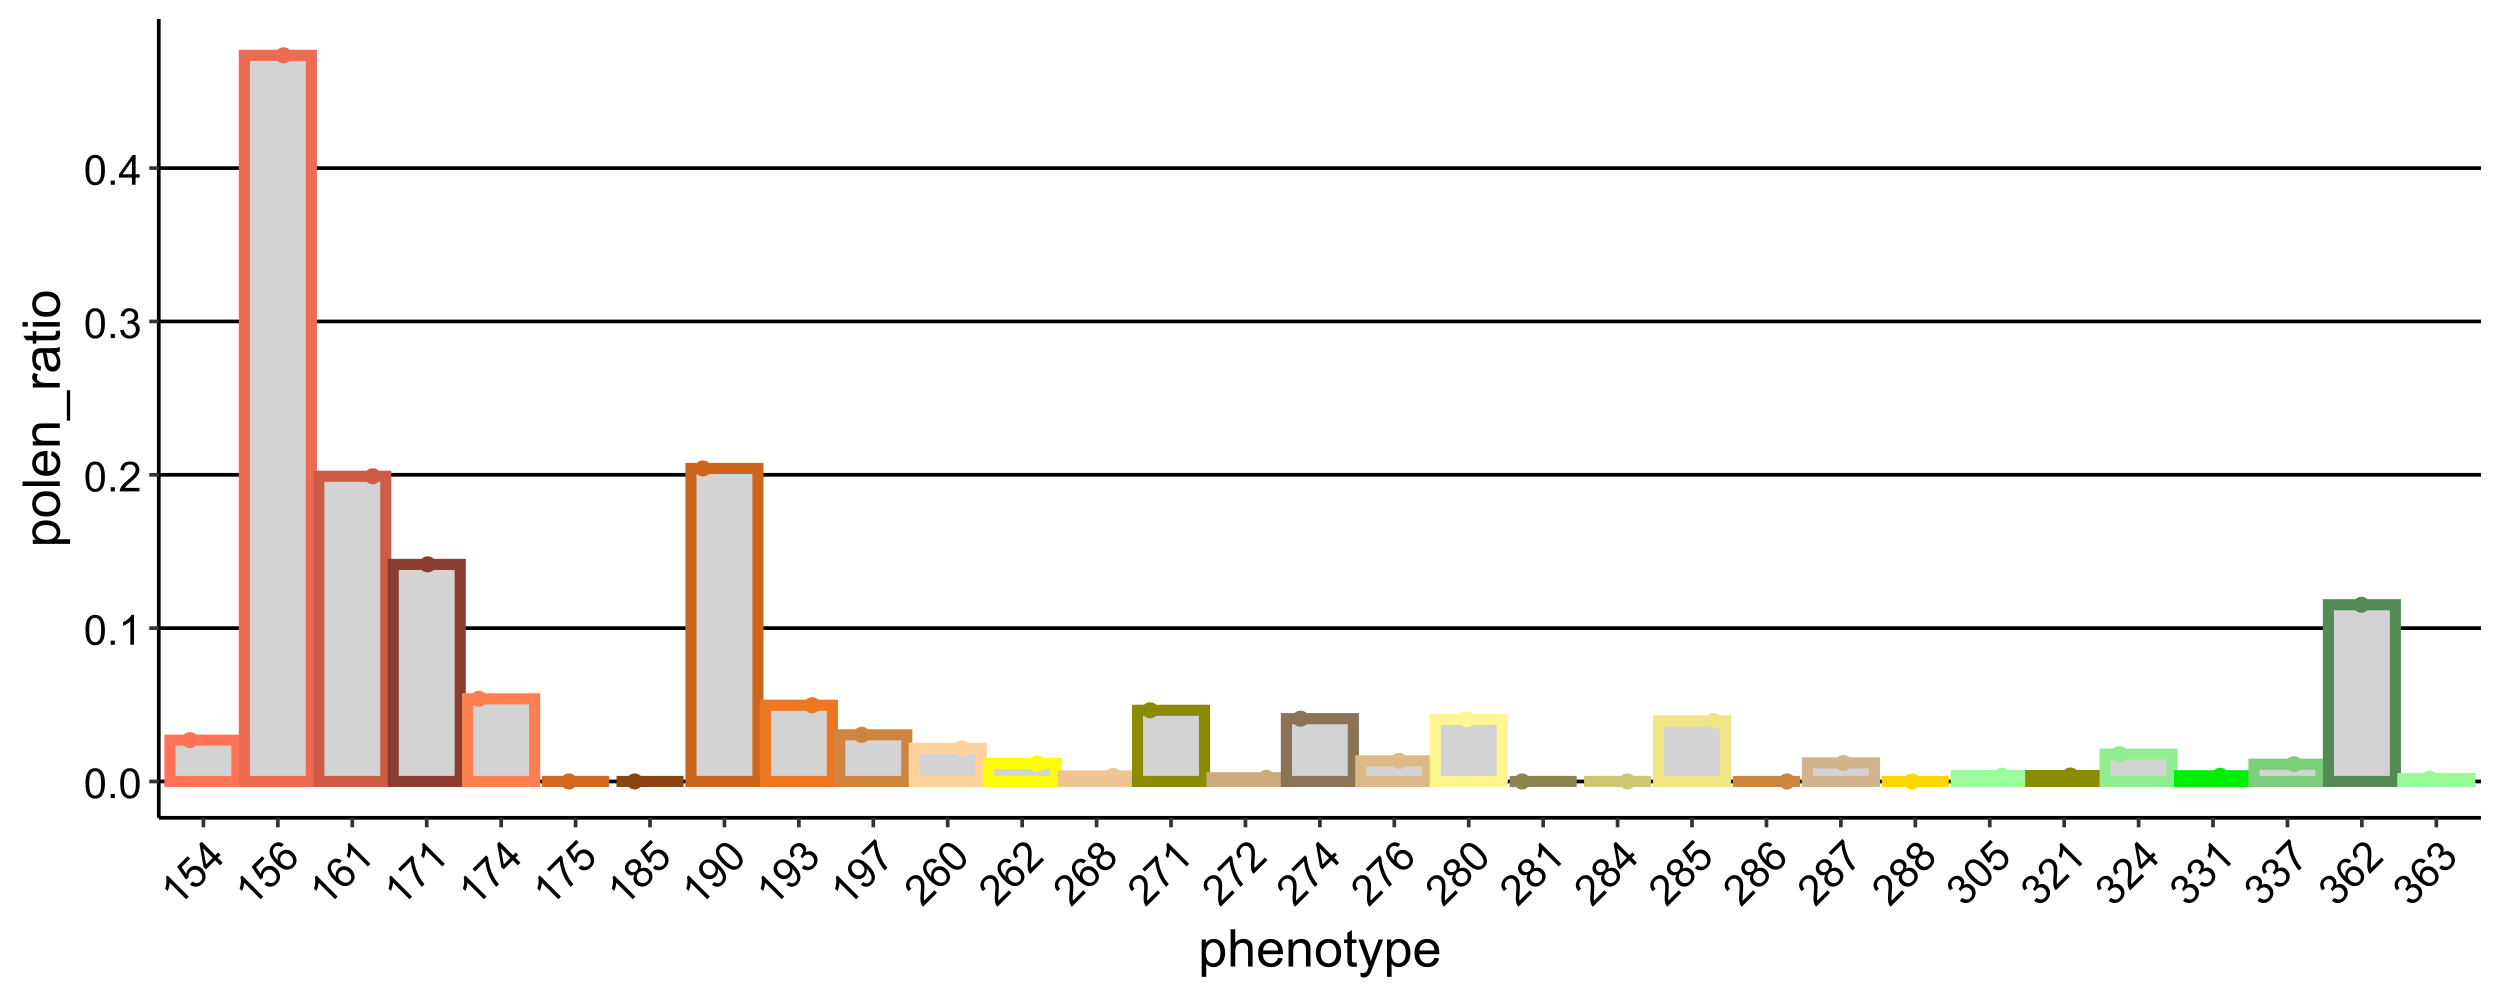 <?xml version="1.0" encoding="UTF-8"?>
<svg xmlns="http://www.w3.org/2000/svg" xmlns:xlink="http://www.w3.org/1999/xlink" width="720" height="288" viewBox="0 0 720 288">
<defs>
<g>
<g id="glyph-0-0">
<path d="M 0.5 -4.234 C 0.5 -5.25 0.602 -6.07 0.812 -6.688 C 1.02 -7.309 1.332 -7.785 1.742 -8.121 C 2.156 -8.457 2.672 -8.625 3.297 -8.625 C 3.758 -8.625 4.164 -8.531 4.512 -8.348 C 4.859 -8.16 5.145 -7.895 5.375 -7.543 C 5.598 -7.195 5.777 -6.77 5.906 -6.266 C 6.035 -5.766 6.102 -5.086 6.102 -4.234 C 6.102 -3.227 5.996 -2.414 5.789 -1.797 C 5.582 -1.176 5.273 -0.699 4.859 -0.359 C 4.449 -0.023 3.926 0.148 3.297 0.148 C 2.469 0.148 1.82 -0.152 1.348 -0.742 C 0.781 -1.461 0.5 -2.621 0.5 -4.234 M 1.582 -4.234 C 1.582 -2.824 1.746 -1.887 2.078 -1.422 C 2.406 -0.953 2.812 -0.719 3.297 -0.719 C 3.781 -0.719 4.191 -0.953 4.52 -1.422 C 4.852 -1.891 5.016 -2.828 5.016 -4.234 C 5.016 -5.648 4.852 -6.59 4.52 -7.055 C 4.191 -7.52 3.781 -7.75 3.289 -7.75 C 2.801 -7.75 2.414 -7.547 2.125 -7.137 C 1.766 -6.613 1.582 -5.645 1.582 -4.234 Z M 1.582 -4.234 "/>
</g>
<g id="glyph-0-1">
<path d="M 1.09 0 L 1.09 -1.203 L 2.289 -1.203 L 2.289 0 Z M 1.09 0 "/>
</g>
<g id="glyph-0-2">
<path d="M 4.469 0 L 3.414 0 L 3.414 -6.719 C 3.16 -6.477 2.828 -6.234 2.418 -5.992 C 2.004 -5.75 1.633 -5.57 1.305 -5.449 L 1.305 -6.469 C 1.895 -6.746 2.41 -7.082 2.852 -7.477 C 3.293 -7.871 3.605 -8.254 3.789 -8.625 L 4.469 -8.625 Z M 4.469 0 "/>
</g>
<g id="glyph-0-3">
<path d="M 6.039 -1.016 L 6.039 0 L 0.363 0 C 0.355 -0.254 0.395 -0.5 0.484 -0.734 C 0.629 -1.117 0.863 -1.5 1.18 -1.875 C 1.5 -2.25 1.957 -2.684 2.562 -3.176 C 3.492 -3.941 4.125 -4.547 4.453 -4.996 C 4.781 -5.441 4.945 -5.867 4.945 -6.266 C 4.945 -6.68 4.797 -7.035 4.496 -7.32 C 4.199 -7.609 3.809 -7.75 3.328 -7.75 C 2.82 -7.75 2.414 -7.602 2.109 -7.297 C 1.805 -6.992 1.648 -6.57 1.648 -6.031 L 0.562 -6.141 C 0.637 -6.949 0.918 -7.566 1.398 -7.988 C 1.883 -8.414 2.535 -8.625 3.352 -8.625 C 4.176 -8.625 4.828 -8.398 5.309 -7.938 C 5.789 -7.484 6.031 -6.914 6.031 -6.242 C 6.031 -5.895 5.957 -5.559 5.82 -5.227 C 5.676 -4.895 5.445 -4.543 5.117 -4.18 C 4.793 -3.809 4.25 -3.305 3.492 -2.664 C 2.859 -2.133 2.453 -1.773 2.273 -1.586 C 2.094 -1.395 1.945 -1.203 1.828 -1.016 Z M 6.039 -1.016 "/>
</g>
<g id="glyph-0-4">
<path d="M 0.504 -2.266 L 1.559 -2.406 C 1.68 -1.812 1.887 -1.379 2.176 -1.117 C 2.469 -0.852 2.82 -0.719 3.242 -0.719 C 3.734 -0.719 4.156 -0.891 4.496 -1.234 C 4.84 -1.578 5.008 -2.004 5.008 -2.516 C 5.008 -2.996 4.852 -3.398 4.535 -3.711 C 4.219 -4.027 3.816 -4.184 3.328 -4.184 C 3.129 -4.184 2.879 -4.145 2.586 -4.066 L 2.703 -4.992 C 2.773 -4.984 2.828 -4.98 2.871 -4.98 C 3.32 -4.98 3.723 -5.098 4.086 -5.332 C 4.441 -5.566 4.621 -5.926 4.625 -6.414 C 4.621 -6.805 4.492 -7.121 4.23 -7.375 C 3.969 -7.629 3.629 -7.758 3.219 -7.758 C 2.805 -7.758 2.465 -7.629 2.191 -7.371 C 1.918 -7.113 1.742 -6.727 1.664 -6.211 L 0.609 -6.398 C 0.738 -7.105 1.031 -7.652 1.488 -8.043 C 1.945 -8.43 2.516 -8.625 3.195 -8.625 C 3.664 -8.625 4.094 -8.523 4.488 -8.324 C 4.883 -8.121 5.184 -7.848 5.395 -7.5 C 5.602 -7.152 5.707 -6.781 5.707 -6.391 C 5.707 -6.02 5.609 -5.684 5.406 -5.379 C 5.211 -5.074 4.914 -4.832 4.523 -4.652 C 5.031 -4.535 5.426 -4.293 5.707 -3.922 C 5.988 -3.555 6.129 -3.09 6.129 -2.539 C 6.129 -1.789 5.855 -1.152 5.309 -0.629 C 4.762 -0.109 4.07 0.152 3.234 0.152 C 2.48 0.152 1.855 -0.074 1.355 -0.523 C 0.859 -0.969 0.574 -1.555 0.504 -2.266 Z M 0.504 -2.266 "/>
</g>
<g id="glyph-0-5">
<path d="M 3.879 0 L 3.879 -2.055 L 0.152 -2.055 L 0.152 -3.023 L 4.07 -8.59 L 4.934 -8.59 L 4.934 -3.023 L 6.094 -3.023 L 6.094 -2.055 L 4.934 -2.055 L 4.934 0 L 3.879 0 M 3.879 -3.023 L 3.879 -6.898 L 1.188 -3.023 Z M 3.879 -3.023 "/>
</g>
<g id="glyph-1-0">
<path d="M 3.16 -3.16 L 2.414 -2.414 L -2.336 -7.168 C -2.344 -6.816 -2.41 -6.41 -2.531 -5.949 C -2.648 -5.484 -2.781 -5.094 -2.93 -4.777 L -3.648 -5.496 C -3.43 -6.109 -3.301 -6.715 -3.27 -7.305 C -3.234 -7.895 -3.285 -8.387 -3.418 -8.781 L -2.938 -9.262 Z M 3.16 -3.16 "/>
</g>
<g id="glyph-1-1">
<path d="M -1.238 -1.941 L -0.523 -2.793 C -0.082 -2.469 0.34 -2.316 0.742 -2.336 C 1.145 -2.355 1.496 -2.516 1.793 -2.812 C 2.152 -3.172 2.32 -3.613 2.301 -4.129 C 2.277 -4.648 2.043 -5.133 1.594 -5.582 C 1.168 -6.008 0.715 -6.223 0.23 -6.23 C -0.254 -6.234 -0.691 -6.047 -1.078 -5.66 C -1.316 -5.418 -1.48 -5.148 -1.562 -4.844 C -1.648 -4.543 -1.66 -4.25 -1.594 -3.965 L -2.387 -3.355 L -4.918 -7.062 L -1.898 -10.086 L -1.184 -9.371 L -3.609 -6.949 L -2.305 -4.988 C -2.191 -5.605 -1.938 -6.117 -1.539 -6.516 C -1.008 -7.047 -0.375 -7.312 0.355 -7.309 C 1.09 -7.305 1.742 -7.016 2.32 -6.438 C 2.871 -5.891 3.184 -5.254 3.266 -4.531 C 3.367 -3.652 3.082 -2.875 2.406 -2.199 C 1.855 -1.648 1.25 -1.352 0.59 -1.312 C -0.07 -1.27 -0.68 -1.48 -1.238 -1.941 Z M -1.238 -1.941 "/>
</g>
<g id="glyph-1-2">
<path d="M 2.742 -2.742 L 1.289 -4.195 L -1.348 -1.562 L -2.031 -2.246 L -3.195 -8.953 L -2.586 -9.562 L 1.352 -5.625 L 2.172 -6.445 L 2.855 -5.762 L 2.035 -4.941 L 3.488 -3.488 L 2.742 -2.742 M 0.605 -4.879 L -2.133 -7.621 L -1.297 -2.98 Z M 0.605 -4.879 "/>
</g>
<g id="glyph-1-3">
<path d="M -0.363 -8.809 L -1.047 -8.008 C -1.406 -8.234 -1.715 -8.355 -1.969 -8.363 C -2.383 -8.375 -2.738 -8.234 -3.031 -7.938 C -3.27 -7.699 -3.414 -7.426 -3.461 -7.113 C -3.523 -6.707 -3.457 -6.273 -3.266 -5.809 C -3.07 -5.344 -2.672 -4.805 -2.07 -4.191 C -2.164 -4.645 -2.148 -5.07 -2.023 -5.461 C -1.895 -5.852 -1.688 -6.191 -1.406 -6.477 C -0.906 -6.973 -0.301 -7.215 0.414 -7.195 C 1.129 -7.18 1.777 -6.883 2.359 -6.301 C 2.738 -5.922 3.012 -5.484 3.172 -4.992 C 3.336 -4.5 3.363 -4.023 3.25 -3.562 C 3.137 -3.102 2.895 -2.688 2.531 -2.324 C 1.91 -1.703 1.176 -1.426 0.324 -1.488 C -0.523 -1.555 -1.473 -2.113 -2.523 -3.16 C -3.695 -4.336 -4.332 -5.406 -4.434 -6.371 C -4.52 -7.215 -4.242 -7.957 -3.602 -8.598 C -3.121 -9.074 -2.598 -9.332 -2.023 -9.371 C -1.449 -9.406 -0.898 -9.219 -0.363 -8.809 M -0.793 -3.145 C -0.535 -2.887 -0.234 -2.695 0.109 -2.57 C 0.453 -2.445 0.785 -2.418 1.105 -2.492 C 1.422 -2.566 1.691 -2.711 1.906 -2.926 C 2.223 -3.238 2.363 -3.637 2.336 -4.117 C 2.309 -4.598 2.078 -5.059 1.641 -5.492 C 1.223 -5.914 0.777 -6.133 0.312 -6.152 C -0.152 -6.168 -0.555 -6.008 -0.895 -5.668 C -1.23 -5.332 -1.398 -4.926 -1.391 -4.449 C -1.383 -3.973 -1.184 -3.535 -0.793 -3.145 Z M -0.793 -3.145 "/>
</g>
<g id="glyph-1-4">
<path d="M -4.875 -5.68 L -5.594 -6.398 L -1.66 -10.328 L -1.082 -9.75 C -1.055 -8.949 -0.895 -8.02 -0.59 -6.957 C -0.289 -5.895 0.121 -4.902 0.633 -3.973 C 0.992 -3.316 1.453 -2.664 2.02 -2.02 L 1.25 -1.25 C 0.781 -1.738 0.297 -2.41 -0.199 -3.266 C -0.695 -4.121 -1.09 -5.031 -1.383 -5.996 C -1.676 -6.961 -1.848 -7.848 -1.902 -8.656 Z M -4.875 -5.68 "/>
</g>
<g id="glyph-1-5">
<path d="M -1.793 -4.793 C -2.215 -4.598 -2.609 -4.531 -2.965 -4.59 C -3.324 -4.652 -3.652 -4.828 -3.945 -5.121 C -4.387 -5.562 -4.598 -6.094 -4.582 -6.711 C -4.566 -7.332 -4.293 -7.902 -3.766 -8.43 C -3.234 -8.961 -2.656 -9.234 -2.023 -9.25 C -1.395 -9.266 -0.855 -9.051 -0.414 -8.609 C -0.133 -8.328 0.039 -8.008 0.098 -7.652 C 0.16 -7.297 0.098 -6.91 -0.09 -6.496 C 0.402 -6.746 0.883 -6.836 1.348 -6.758 C 1.812 -6.684 2.234 -6.457 2.609 -6.082 C 3.129 -5.562 3.383 -4.941 3.367 -4.223 C 3.355 -3.5 3.047 -2.84 2.449 -2.242 C 1.848 -1.641 1.188 -1.336 0.465 -1.324 C -0.258 -1.312 -0.883 -1.57 -1.414 -2.102 C -1.809 -2.496 -2.039 -2.926 -2.105 -3.395 C -2.172 -3.859 -2.066 -4.328 -1.793 -4.793 M -3.207 -5.91 C -2.918 -5.621 -2.594 -5.48 -2.227 -5.48 C -1.859 -5.484 -1.527 -5.633 -1.23 -5.93 C -0.941 -6.215 -0.797 -6.543 -0.797 -6.906 C -0.793 -7.27 -0.922 -7.586 -1.184 -7.848 C -1.457 -8.121 -1.781 -8.258 -2.16 -8.254 C -2.535 -8.25 -2.863 -8.109 -3.145 -7.828 C -3.43 -7.543 -3.574 -7.215 -3.578 -6.844 C -3.586 -6.473 -3.461 -6.164 -3.207 -5.91 M -0.641 -2.863 C -0.43 -2.648 -0.172 -2.496 0.125 -2.398 C 0.426 -2.297 0.73 -2.293 1.039 -2.383 C 1.348 -2.473 1.613 -2.633 1.844 -2.863 C 2.199 -3.219 2.379 -3.629 2.383 -4.09 C 2.387 -4.551 2.211 -4.957 1.855 -5.312 C 1.496 -5.672 1.082 -5.848 0.605 -5.844 C 0.133 -5.84 -0.281 -5.66 -0.641 -5.301 C -0.992 -4.949 -1.168 -4.543 -1.168 -4.078 C -1.164 -3.617 -0.988 -3.211 -0.641 -2.863 Z M -0.641 -2.863 "/>
</g>
<g id="glyph-1-6">
<path d="M -0.941 -1.867 L -0.289 -2.652 C 0.109 -2.375 0.469 -2.246 0.793 -2.266 C 1.113 -2.285 1.41 -2.43 1.68 -2.695 C 1.906 -2.926 2.055 -3.18 2.125 -3.457 C 2.191 -3.734 2.191 -4.016 2.129 -4.301 C 2.062 -4.59 1.918 -4.918 1.695 -5.289 C 1.473 -5.664 1.203 -6.004 0.895 -6.312 C 0.863 -6.348 0.812 -6.395 0.742 -6.461 C 0.828 -6.074 0.82 -5.676 0.707 -5.27 C 0.598 -4.863 0.391 -4.512 0.09 -4.211 C -0.41 -3.707 -1.02 -3.465 -1.73 -3.48 C -2.445 -3.496 -3.098 -3.805 -3.695 -4.398 C -4.312 -5.016 -4.625 -5.695 -4.637 -6.434 C -4.652 -7.172 -4.383 -7.812 -3.836 -8.359 C -3.441 -8.758 -2.973 -9.012 -2.434 -9.125 C -1.895 -9.238 -1.344 -9.184 -0.777 -8.961 C -0.215 -8.738 0.438 -8.254 1.184 -7.508 C 1.961 -6.73 2.496 -6.027 2.785 -5.402 C 3.078 -4.773 3.176 -4.172 3.086 -3.598 C 2.992 -3.023 2.723 -2.516 2.273 -2.066 C 1.801 -1.594 1.281 -1.336 0.715 -1.301 C 0.148 -1.262 -0.402 -1.453 -0.941 -1.867 M -0.566 -7.602 C -0.996 -8.031 -1.449 -8.258 -1.93 -8.281 C -2.406 -8.305 -2.809 -8.156 -3.129 -7.836 C -3.461 -7.504 -3.613 -7.078 -3.59 -6.562 C -3.562 -6.047 -3.336 -5.574 -2.906 -5.141 C -2.52 -4.754 -2.086 -4.559 -1.613 -4.551 C -1.137 -4.539 -0.727 -4.707 -0.387 -5.051 C -0.039 -5.395 0.121 -5.801 0.105 -6.266 C 0.086 -6.73 -0.141 -7.176 -0.566 -7.602 Z M -0.566 -7.602 "/>
</g>
<g id="glyph-1-7">
<path d="M -2.645 -3.348 C -3.363 -4.066 -3.867 -4.719 -4.156 -5.305 C -4.445 -5.891 -4.562 -6.445 -4.512 -6.977 C -4.457 -7.504 -4.207 -7.988 -3.766 -8.43 C -3.441 -8.758 -3.09 -8.977 -2.711 -9.094 C -2.336 -9.207 -1.941 -9.219 -1.535 -9.133 C -1.129 -9.047 -0.699 -8.871 -0.254 -8.609 C 0.191 -8.344 0.715 -7.91 1.316 -7.309 C 2.031 -6.598 2.531 -5.949 2.824 -5.363 C 3.113 -4.777 3.234 -4.223 3.184 -3.691 C 3.129 -3.16 2.883 -2.672 2.438 -2.23 C 1.852 -1.645 1.18 -1.395 0.426 -1.48 C -0.48 -1.586 -1.504 -2.207 -2.645 -3.348 M -1.875 -4.113 C -0.879 -3.117 -0.098 -2.57 0.465 -2.473 C 1.027 -2.375 1.48 -2.5 1.824 -2.844 C 2.164 -3.184 2.289 -3.637 2.191 -4.203 C 2.09 -4.77 1.547 -5.547 0.551 -6.543 C -0.449 -7.543 -1.23 -8.09 -1.793 -8.184 C -2.355 -8.281 -2.809 -8.152 -3.156 -7.805 C -3.5 -7.465 -3.629 -7.043 -3.543 -6.551 C -3.43 -5.922 -2.875 -5.113 -1.875 -4.113 Z M -1.875 -4.113 "/>
</g>
<g id="glyph-1-8">
<path d="M -1.246 -1.961 L -0.602 -2.805 C -0.094 -2.469 0.359 -2.309 0.75 -2.328 C 1.141 -2.348 1.484 -2.504 1.781 -2.801 C 2.133 -3.152 2.309 -3.57 2.305 -4.055 C 2.305 -4.539 2.125 -4.961 1.766 -5.32 C 1.422 -5.664 1.027 -5.832 0.582 -5.832 C 0.137 -5.832 -0.258 -5.656 -0.605 -5.312 C -0.746 -5.172 -0.895 -4.969 -1.047 -4.703 L -1.621 -5.441 C -1.566 -5.484 -1.523 -5.523 -1.492 -5.551 C -1.176 -5.871 -0.973 -6.238 -0.883 -6.656 C -0.793 -7.078 -0.922 -7.461 -1.27 -7.805 C -1.543 -8.078 -1.859 -8.215 -2.227 -8.207 C -2.59 -8.203 -2.918 -8.055 -3.211 -7.762 C -3.5 -7.469 -3.652 -7.137 -3.664 -6.762 C -3.672 -6.387 -3.523 -5.988 -3.215 -5.57 L -4.094 -4.957 C -4.504 -5.547 -4.684 -6.141 -4.633 -6.738 C -4.586 -7.336 -4.32 -7.875 -3.84 -8.355 C -3.508 -8.688 -3.133 -8.922 -2.711 -9.059 C -2.289 -9.195 -1.883 -9.215 -1.488 -9.117 C -1.098 -9.02 -0.762 -8.832 -0.484 -8.555 C -0.223 -8.293 -0.055 -7.984 0.02 -7.629 C 0.094 -7.27 0.059 -6.891 -0.09 -6.488 C 0.352 -6.766 0.801 -6.871 1.262 -6.809 C 1.723 -6.746 2.148 -6.52 2.539 -6.129 C 3.07 -5.598 3.328 -4.953 3.309 -4.199 C 3.289 -3.445 2.984 -2.77 2.395 -2.18 C 1.863 -1.645 1.262 -1.363 0.59 -1.328 C -0.078 -1.293 -0.691 -1.504 -1.246 -1.961 Z M -1.246 -1.961 "/>
</g>
<g id="glyph-1-9">
<path d="M 3.555 -4.988 L 4.273 -4.273 L 0.258 -0.258 C 0.07 -0.43 -0.07 -0.633 -0.176 -0.863 C -0.344 -1.238 -0.449 -1.672 -0.492 -2.16 C -0.531 -2.652 -0.512 -3.281 -0.434 -4.055 C -0.316 -5.258 -0.301 -6.133 -0.383 -6.68 C -0.469 -7.23 -0.652 -7.645 -0.934 -7.926 C -1.227 -8.223 -1.582 -8.363 -1.996 -8.355 C -2.41 -8.348 -2.789 -8.176 -3.129 -7.836 C -3.488 -7.477 -3.668 -7.082 -3.668 -6.648 C -3.668 -6.219 -3.477 -5.812 -3.098 -5.426 L -3.945 -4.738 C -4.465 -5.363 -4.703 -5.996 -4.66 -6.641 C -4.617 -7.281 -4.305 -7.891 -3.73 -8.469 C -3.145 -9.051 -2.523 -9.352 -1.859 -9.367 C -1.199 -9.383 -0.629 -9.152 -0.148 -8.676 C 0.094 -8.434 0.281 -8.145 0.418 -7.809 C 0.555 -7.477 0.637 -7.062 0.664 -6.574 C 0.695 -6.082 0.668 -5.344 0.586 -4.355 C 0.512 -3.531 0.48 -2.988 0.488 -2.727 C 0.492 -2.469 0.523 -2.227 0.574 -2.008 Z M 3.555 -4.988 "/>
</g>
<g id="glyph-2-0">
<path d="M 0.988 2.98 L 0.988 -7.777 L 2.191 -7.777 L 2.191 -6.766 C 2.473 -7.164 2.793 -7.461 3.148 -7.656 C 3.504 -7.855 3.938 -7.953 4.445 -7.953 C 5.109 -7.953 5.695 -7.781 6.203 -7.441 C 6.711 -7.098 7.094 -6.617 7.352 -5.996 C 7.613 -5.371 7.742 -4.691 7.742 -3.949 C 7.742 -3.152 7.598 -2.434 7.312 -1.797 C 7.027 -1.16 6.613 -0.672 6.066 -0.332 C 5.523 0.008 4.953 0.176 4.352 0.176 C 3.91 0.176 3.516 0.082 3.168 -0.102 C 2.82 -0.289 2.531 -0.523 2.309 -0.805 L 2.309 2.98 L 0.988 2.98 M 2.184 -3.844 C 2.184 -2.844 2.387 -2.105 2.789 -1.625 C 3.195 -1.148 3.688 -0.906 4.262 -0.906 C 4.848 -0.906 5.352 -1.156 5.77 -1.652 C 6.184 -2.148 6.395 -2.914 6.395 -3.953 C 6.395 -4.945 6.191 -5.688 5.781 -6.18 C 5.375 -6.676 4.887 -6.922 4.32 -6.922 C 3.758 -6.922 3.262 -6.66 2.832 -6.133 C 2.398 -5.609 2.184 -4.848 2.184 -3.844 Z M 2.184 -3.844 "/>
</g>
<g id="glyph-2-1">
<path d="M 0.988 0 L 0.988 -10.738 L 2.309 -10.738 L 2.309 -6.883 C 2.922 -7.598 3.699 -7.953 4.637 -7.953 C 5.211 -7.953 5.711 -7.84 6.137 -7.613 C 6.562 -7.387 6.867 -7.074 7.051 -6.672 C 7.234 -6.273 7.324 -5.691 7.324 -4.93 L 7.324 0 L 6.008 0 L 6.008 -4.93 C 6.008 -5.59 5.863 -6.066 5.578 -6.367 C 5.293 -6.668 4.887 -6.82 4.367 -6.82 C 3.973 -6.82 3.605 -6.719 3.262 -6.516 C 2.918 -6.312 2.672 -6.039 2.527 -5.691 C 2.379 -5.344 2.309 -4.867 2.309 -4.254 L 2.309 0 Z M 0.988 0 "/>
</g>
<g id="glyph-2-2">
<path d="M 6.312 -2.504 L 7.676 -2.336 C 7.461 -1.539 7.062 -0.922 6.48 -0.484 C 5.902 -0.043 5.16 0.176 4.254 0.176 C 3.117 0.176 2.215 -0.176 1.551 -0.875 C 0.883 -1.574 0.551 -2.559 0.551 -3.824 C 0.551 -5.133 0.887 -6.148 1.559 -6.871 C 2.234 -7.594 3.109 -7.953 4.184 -7.953 C 5.223 -7.953 6.07 -7.602 6.73 -6.891 C 7.391 -6.184 7.719 -5.188 7.719 -3.902 C 7.719 -3.824 7.719 -3.707 7.711 -3.551 L 1.91 -3.551 C 1.961 -2.699 2.203 -2.043 2.637 -1.59 C 3.07 -1.137 3.613 -0.906 4.262 -0.906 C 4.746 -0.906 5.16 -1.035 5.5 -1.289 C 5.844 -1.543 6.113 -1.949 6.312 -2.504 M 1.984 -4.637 L 6.328 -4.637 C 6.27 -5.289 6.102 -5.781 5.828 -6.109 C 5.41 -6.617 4.867 -6.871 4.195 -6.871 C 3.59 -6.871 3.082 -6.668 2.668 -6.262 C 2.258 -5.855 2.027 -5.316 1.984 -4.637 Z M 1.984 -4.637 "/>
</g>
<g id="glyph-2-3">
<path d="M 0.988 0 L 0.988 -7.777 L 2.176 -7.777 L 2.176 -6.672 C 2.746 -7.527 3.57 -7.953 4.652 -7.953 C 5.121 -7.953 5.551 -7.871 5.945 -7.703 C 6.336 -7.531 6.629 -7.312 6.828 -7.039 C 7.02 -6.766 7.156 -6.441 7.234 -6.062 C 7.285 -5.82 7.309 -5.395 7.309 -4.781 L 7.309 0 L 5.992 0 L 5.992 -4.73 C 5.992 -5.27 5.941 -5.672 5.836 -5.938 C 5.734 -6.203 5.555 -6.414 5.293 -6.574 C 5.031 -6.73 4.723 -6.812 4.371 -6.812 C 3.812 -6.812 3.328 -6.633 2.918 -6.277 C 2.512 -5.922 2.309 -5.242 2.309 -4.25 L 2.309 0 Z M 0.988 0 "/>
</g>
<g id="glyph-2-4">
<path d="M 0.5 -3.891 C 0.5 -5.328 0.898 -6.395 1.699 -7.09 C 2.367 -7.664 3.184 -7.953 4.145 -7.953 C 5.215 -7.953 6.09 -7.605 6.766 -6.902 C 7.445 -6.203 7.785 -5.234 7.785 -4 C 7.785 -2.996 7.637 -2.211 7.336 -1.637 C 7.035 -1.062 6.598 -0.617 6.023 -0.301 C 5.449 0.016 4.824 0.176 4.145 0.176 C 3.055 0.176 2.176 -0.172 1.504 -0.871 C 0.832 -1.57 0.5 -2.574 0.5 -3.891 M 1.852 -3.891 C 1.852 -2.895 2.07 -2.148 2.504 -1.652 C 2.938 -1.156 3.484 -0.906 4.145 -0.906 C 4.801 -0.906 5.344 -1.156 5.777 -1.656 C 6.215 -2.152 6.43 -2.914 6.43 -3.934 C 6.43 -4.895 6.211 -5.625 5.773 -6.121 C 5.34 -6.613 4.793 -6.863 4.145 -6.863 C 3.484 -6.863 2.938 -6.617 2.504 -6.125 C 2.07 -5.629 1.852 -4.887 1.852 -3.891 Z M 1.852 -3.891 "/>
</g>
<g id="glyph-2-5">
<path d="M 3.867 -1.18 L 4.059 -0.016 C 3.688 0.062 3.355 0.102 3.062 0.102 C 2.582 0.102 2.211 0.027 1.949 -0.125 C 1.684 -0.277 1.5 -0.477 1.391 -0.723 C 1.285 -0.969 1.23 -1.488 1.23 -2.277 L 1.23 -6.754 L 0.266 -6.754 L 0.266 -7.777 L 1.23 -7.777 L 1.23 -9.703 L 2.543 -10.496 L 2.543 -7.777 L 3.867 -7.777 L 3.867 -6.754 L 2.543 -6.754 L 2.543 -2.203 C 2.543 -1.828 2.566 -1.586 2.609 -1.48 C 2.656 -1.371 2.734 -1.285 2.84 -1.223 C 2.941 -1.16 3.094 -1.129 3.289 -1.129 C 3.434 -1.129 3.629 -1.145 3.867 -1.18 Z M 3.867 -1.18 "/>
</g>
<g id="glyph-2-6">
<path d="M 0.93 2.996 L 0.785 1.758 C 1.07 1.836 1.324 1.875 1.539 1.875 C 1.832 1.875 2.066 1.824 2.242 1.727 C 2.418 1.629 2.562 1.492 2.672 1.32 C 2.758 1.188 2.891 0.859 3.078 0.336 C 3.102 0.266 3.141 0.156 3.195 0.016 L 0.242 -7.777 L 1.664 -7.777 L 3.281 -3.273 C 3.492 -2.703 3.68 -2.102 3.844 -1.473 C 3.996 -2.078 4.176 -2.668 4.387 -3.246 L 6.051 -7.777 L 7.367 -7.777 L 4.41 0.133 C 4.09 0.984 3.844 1.574 3.668 1.898 C 3.434 2.332 3.168 2.648 2.863 2.852 C 2.562 3.055 2.199 3.156 1.781 3.156 C 1.527 3.156 1.242 3.102 0.93 2.996 Z M 0.93 2.996 "/>
</g>
<g id="glyph-3-0">
<path d="M 2.98 -0.988 L -7.777 -0.988 L -7.777 -2.191 L -6.766 -2.191 C -7.164 -2.473 -7.461 -2.793 -7.656 -3.148 C -7.855 -3.504 -7.953 -3.938 -7.953 -4.445 C -7.953 -5.109 -7.781 -5.695 -7.441 -6.203 C -7.098 -6.711 -6.617 -7.094 -5.996 -7.352 C -5.371 -7.613 -4.691 -7.742 -3.949 -7.742 C -3.152 -7.742 -2.434 -7.598 -1.797 -7.312 C -1.16 -7.027 -0.672 -6.613 -0.332 -6.066 C 0.008 -5.523 0.176 -4.953 0.176 -4.352 C 0.176 -3.91 0.082 -3.516 -0.102 -3.168 C -0.289 -2.82 -0.523 -2.531 -0.805 -2.309 L 2.98 -2.309 L 2.98 -0.988 M -3.844 -2.184 C -2.844 -2.184 -2.105 -2.387 -1.625 -2.789 C -1.148 -3.195 -0.906 -3.688 -0.906 -4.262 C -0.906 -4.848 -1.156 -5.352 -1.652 -5.77 C -2.148 -6.184 -2.914 -6.395 -3.953 -6.395 C -4.945 -6.395 -5.688 -6.191 -6.18 -5.781 C -6.676 -5.375 -6.922 -4.887 -6.922 -4.32 C -6.922 -3.758 -6.66 -3.262 -6.133 -2.832 C -5.609 -2.398 -4.848 -2.184 -3.844 -2.184 Z M -3.844 -2.184 "/>
</g>
<g id="glyph-3-1">
<path d="M -3.891 -0.5 C -5.328 -0.5 -6.395 -0.898 -7.09 -1.699 C -7.664 -2.367 -7.953 -3.184 -7.953 -4.145 C -7.953 -5.215 -7.605 -6.09 -6.902 -6.766 C -6.203 -7.445 -5.234 -7.785 -4 -7.785 C -2.996 -7.785 -2.211 -7.637 -1.637 -7.336 C -1.062 -7.035 -0.617 -6.598 -0.301 -6.023 C 0.016 -5.449 0.176 -4.824 0.176 -4.145 C 0.176 -3.055 -0.172 -2.176 -0.871 -1.504 C -1.57 -0.832 -2.574 -0.5 -3.891 -0.5 M -3.891 -1.852 C -2.895 -1.852 -2.148 -2.07 -1.652 -2.504 C -1.156 -2.938 -0.906 -3.484 -0.906 -4.145 C -0.906 -4.801 -1.156 -5.344 -1.656 -5.777 C -2.152 -6.215 -2.914 -6.43 -3.934 -6.43 C -4.895 -6.43 -5.625 -6.211 -6.121 -5.773 C -6.613 -5.34 -6.863 -4.793 -6.863 -4.145 C -6.863 -3.488 -6.617 -2.938 -6.125 -2.504 C -5.629 -2.07 -4.887 -1.852 -3.891 -1.852 Z M -3.891 -1.852 "/>
</g>
<g id="glyph-3-2">
<path d="M 0 -0.961 L -10.738 -0.961 L -10.738 -2.277 L 0 -2.277 Z M 0 -0.961 "/>
</g>
<g id="glyph-3-3">
<path d="M -2.504 -6.312 L -2.336 -7.676 C -1.539 -7.461 -0.922 -7.062 -0.484 -6.48 C -0.043 -5.902 0.176 -5.16 0.176 -4.254 C 0.176 -3.117 -0.176 -2.215 -0.875 -1.551 C -1.574 -0.883 -2.559 -0.551 -3.824 -0.551 C -5.133 -0.551 -6.148 -0.887 -6.871 -1.559 C -7.594 -2.234 -7.953 -3.109 -7.953 -4.184 C -7.953 -5.223 -7.602 -6.07 -6.891 -6.73 C -6.184 -7.391 -5.188 -7.719 -3.902 -7.719 C -3.824 -7.719 -3.707 -7.719 -3.551 -7.711 L -3.551 -1.91 C -2.699 -1.961 -2.043 -2.203 -1.59 -2.637 C -1.137 -3.07 -0.906 -3.613 -0.906 -4.262 C -0.906 -4.746 -1.035 -5.16 -1.289 -5.5 C -1.543 -5.844 -1.949 -6.113 -2.504 -6.312 M -4.637 -1.984 L -4.637 -6.328 C -5.289 -6.27 -5.781 -6.102 -6.109 -5.828 C -6.617 -5.41 -6.871 -4.867 -6.871 -4.195 C -6.871 -3.59 -6.668 -3.082 -6.262 -2.668 C -5.855 -2.258 -5.316 -2.027 -4.637 -1.984 Z M -4.637 -1.984 "/>
</g>
<g id="glyph-3-4">
<path d="M 0 -0.988 L -7.777 -0.988 L -7.777 -2.176 L -6.672 -2.176 C -7.527 -2.746 -7.953 -3.57 -7.953 -4.652 C -7.953 -5.121 -7.871 -5.551 -7.703 -5.945 C -7.531 -6.336 -7.312 -6.629 -7.039 -6.828 C -6.766 -7.02 -6.441 -7.156 -6.062 -7.234 C -5.82 -7.285 -5.395 -7.309 -4.781 -7.309 L 0 -7.309 L 0 -5.992 L -4.73 -5.992 C -5.27 -5.992 -5.672 -5.941 -5.938 -5.836 C -6.203 -5.734 -6.414 -5.555 -6.574 -5.293 C -6.73 -5.031 -6.812 -4.723 -6.812 -4.371 C -6.812 -3.812 -6.633 -3.328 -6.277 -2.918 C -5.922 -2.512 -5.242 -2.309 -4.25 -2.309 L 0 -2.309 Z M 0 -0.988 "/>
</g>
<g id="glyph-3-5">
<path d="M 2.98 0.227 L 2.027 0.227 L 2.027 -8.512 L 2.98 -8.512 Z M 2.98 0.227 "/>
</g>
<g id="glyph-3-6">
<path d="M 0 -0.973 L -7.777 -0.973 L -7.777 -2.16 L -6.598 -2.16 C -7.152 -2.465 -7.516 -2.742 -7.691 -3 C -7.867 -3.254 -7.953 -3.539 -7.953 -3.844 C -7.953 -4.289 -7.812 -4.742 -7.531 -5.199 L -6.305 -4.746 C -6.496 -4.422 -6.59 -4.102 -6.594 -3.781 C -6.59 -3.492 -6.504 -3.23 -6.332 -3.004 C -6.16 -2.773 -5.918 -2.609 -5.609 -2.512 C -5.141 -2.367 -4.629 -2.293 -4.07 -2.293 L 0 -2.293 Z M 0 -0.973 "/>
</g>
<g id="glyph-3-7">
<path d="M -0.961 -6.062 C -0.543 -5.574 -0.25 -5.105 -0.082 -4.656 C 0.09 -4.203 0.176 -3.719 0.176 -3.199 C 0.176 -2.348 -0.031 -1.688 -0.449 -1.23 C -0.867 -0.77 -1.402 -0.543 -2.051 -0.543 C -2.43 -0.543 -2.781 -0.629 -3.094 -0.801 C -3.41 -0.977 -3.664 -1.203 -3.852 -1.484 C -4.043 -1.766 -4.188 -2.082 -4.285 -2.434 C -4.352 -2.691 -4.418 -3.082 -4.484 -3.605 C -4.609 -4.668 -4.762 -5.453 -4.938 -5.953 C -5.117 -5.961 -5.23 -5.961 -5.281 -5.961 C -5.816 -5.961 -6.195 -5.836 -6.414 -5.59 C -6.715 -5.25 -6.863 -4.75 -6.863 -4.086 C -6.863 -3.465 -6.754 -3.008 -6.535 -2.715 C -6.32 -2.418 -5.934 -2.199 -5.383 -2.059 L -5.559 -0.77 C -6.109 -0.887 -6.555 -1.078 -6.895 -1.348 C -7.234 -1.617 -7.496 -2.004 -7.68 -2.512 C -7.863 -3.02 -7.953 -3.609 -7.953 -4.277 C -7.953 -4.941 -7.875 -5.48 -7.719 -5.895 C -7.562 -6.312 -7.367 -6.617 -7.129 -6.812 C -6.895 -7.008 -6.594 -7.145 -6.234 -7.223 C -6.008 -7.266 -5.602 -7.289 -5.016 -7.289 L -3.258 -7.289 C -2.035 -7.289 -1.258 -7.316 -0.934 -7.371 C -0.609 -7.43 -0.297 -7.539 0 -7.703 L 0 -6.328 C -0.273 -6.191 -0.594 -6.102 -0.961 -6.062 M -3.902 -5.953 C -3.707 -5.477 -3.543 -4.758 -3.406 -3.801 C -3.328 -3.258 -3.238 -2.875 -3.141 -2.652 C -3.043 -2.426 -2.902 -2.254 -2.715 -2.133 C -2.527 -2.008 -2.316 -1.949 -2.086 -1.949 C -1.734 -1.949 -1.441 -2.082 -1.207 -2.348 C -0.973 -2.613 -0.855 -3.004 -0.855 -3.516 C -0.855 -4.023 -0.969 -4.477 -1.191 -4.871 C -1.414 -5.266 -1.715 -5.555 -2.102 -5.742 C -2.398 -5.883 -2.84 -5.953 -3.422 -5.953 Z M -3.902 -5.953 "/>
</g>
<g id="glyph-3-8">
<path d="M -1.18 -3.867 L -0.016 -4.059 C 0.062 -3.688 0.102 -3.355 0.102 -3.062 C 0.102 -2.582 0.027 -2.211 -0.125 -1.949 C -0.277 -1.684 -0.477 -1.5 -0.723 -1.391 C -0.969 -1.285 -1.488 -1.23 -2.277 -1.23 L -6.754 -1.23 L -6.754 -0.266 L -7.777 -0.266 L -7.777 -1.23 L -9.703 -1.23 L -10.496 -2.543 L -7.777 -2.543 L -7.777 -3.867 L -6.754 -3.867 L -6.754 -2.543 L -2.203 -2.543 C -1.828 -2.543 -1.586 -2.566 -1.48 -2.609 C -1.371 -2.656 -1.285 -2.734 -1.223 -2.84 C -1.16 -2.941 -1.129 -3.094 -1.129 -3.289 C -1.129 -3.434 -1.145 -3.629 -1.18 -3.867 Z M -1.18 -3.867 "/>
</g>
<g id="glyph-3-9">
<path d="M -9.223 -0.996 L -10.738 -0.996 L -10.738 -2.316 L -9.223 -2.316 L -9.223 -0.996 M 0 -0.996 L -7.777 -0.996 L -7.777 -2.316 L 0 -2.312 Z M 0 -0.996 "/>
</g>
</g>
<clipPath id="clip-0">
<path clip-rule="nonzero" d="M 45.727 5.48 L 714.52 5.48 L 714.52 235.523 L 45.727 235.523 Z M 45.727 5.48 "/>
</clipPath>
<clipPath id="clip-1">
<path clip-rule="nonzero" d="M 45.727 224 L 714.52 224 L 714.52 226 L 45.727 226 Z M 45.727 224 "/>
</clipPath>
<clipPath id="clip-2">
<path clip-rule="nonzero" d="M 45.727 180 L 714.52 180 L 714.52 182 L 45.727 182 Z M 45.727 180 "/>
</clipPath>
<clipPath id="clip-3">
<path clip-rule="nonzero" d="M 45.727 136 L 714.52 136 L 714.52 138 L 45.727 138 Z M 45.727 136 "/>
</clipPath>
<clipPath id="clip-4">
<path clip-rule="nonzero" d="M 45.727 92 L 714.52 92 L 714.52 94 L 45.727 94 Z M 45.727 92 "/>
</clipPath>
<clipPath id="clip-5">
<path clip-rule="nonzero" d="M 45.727 47 L 714.52 47 L 714.52 49 L 45.727 49 Z M 45.727 47 "/>
</clipPath>
</defs>
<rect x="-72" y="-28.8" width="864" height="345.6" fill="rgb(100%, 100%, 100%)" fill-opacity="1"/>
<rect x="-72" y="-28.8" width="864" height="345.6" fill="rgb(100%, 100%, 100%)" fill-opacity="1"/>
<path fill="none" stroke-width="1.067" stroke-linecap="round" stroke-linejoin="round" stroke="rgb(100%, 100%, 100%)" stroke-opacity="1" stroke-miterlimit="10" d="M 0 288 L 720 288 L 720 0 L 0 0 Z M 0 288 "/>
<g clip-path="url(#clip-0)">
<path fill-rule="nonzero" fill="rgb(100%, 100%, 100%)" fill-opacity="1" d="M 45.727 235.523 L 714.52 235.523 L 714.52 5.48 L 45.727 5.48 Z M 45.727 235.523 "/>
</g>
<g clip-path="url(#clip-1)">
<path fill="none" stroke-width="1.067" stroke-linecap="butt" stroke-linejoin="round" stroke="rgb(0%, 0%, 0%)" stroke-opacity="1" stroke-miterlimit="10" d="M 45.727 225.059 L 714.52 225.059 "/>
</g>
<g clip-path="url(#clip-2)">
<path fill="none" stroke-width="1.067" stroke-linecap="butt" stroke-linejoin="round" stroke="rgb(0%, 0%, 0%)" stroke-opacity="1" stroke-miterlimit="10" d="M 45.727 180.898 L 714.52 180.898 "/>
</g>
<g clip-path="url(#clip-3)">
<path fill="none" stroke-width="1.067" stroke-linecap="butt" stroke-linejoin="round" stroke="rgb(0%, 0%, 0%)" stroke-opacity="1" stroke-miterlimit="10" d="M 45.727 136.738 L 714.52 136.738 "/>
</g>
<g clip-path="url(#clip-4)">
<path fill="none" stroke-width="1.067" stroke-linecap="butt" stroke-linejoin="round" stroke="rgb(0%, 0%, 0%)" stroke-opacity="1" stroke-miterlimit="10" d="M 45.727 92.574 L 714.52 92.574 "/>
</g>
<g clip-path="url(#clip-5)">
<path fill="none" stroke-width="1.067" stroke-linecap="butt" stroke-linejoin="round" stroke="rgb(0%, 0%, 0%)" stroke-opacity="1" stroke-miterlimit="10" d="M 45.727 48.414 L 714.52 48.414 "/>
</g>
<path fill-rule="nonzero" fill="rgb(82.745%, 82.745%, 82.745%)" fill-opacity="1" stroke-width="3.201" stroke-linecap="butt" stroke-linejoin="miter" stroke="rgb(100%, 44.706%, 33.725%)" stroke-opacity="1" stroke-miterlimit="10" d="M 48.941 225.059 L 68.234 225.059 L 68.234 213.168 L 48.941 213.168 Z M 48.941 225.059 "/>
<path fill-rule="nonzero" fill="rgb(82.745%, 82.745%, 82.745%)" fill-opacity="1" stroke-width="3.201" stroke-linecap="butt" stroke-linejoin="miter" stroke="rgb(93.333%, 41.569%, 31.373%)" stroke-opacity="1" stroke-miterlimit="10" d="M 70.379 225.059 L 89.672 225.059 L 89.672 15.938 L 70.379 15.938 Z M 70.379 225.059 "/>
<path fill-rule="nonzero" fill="rgb(82.745%, 82.745%, 82.745%)" fill-opacity="1" stroke-width="3.201" stroke-linecap="butt" stroke-linejoin="miter" stroke="rgb(80.392%, 35.686%, 27.059%)" stroke-opacity="1" stroke-miterlimit="10" d="M 91.812 225.059 L 111.105 225.059 L 111.105 137.164 L 91.812 137.164 Z M 91.812 225.059 "/>
<path fill-rule="nonzero" fill="rgb(82.745%, 82.745%, 82.745%)" fill-opacity="1" stroke-width="3.201" stroke-linecap="butt" stroke-linejoin="miter" stroke="rgb(54.51%, 24.314%, 18.431%)" stroke-opacity="1" stroke-miterlimit="10" d="M 113.25 225.059 L 132.543 225.059 L 132.543 162.547 L 113.25 162.547 Z M 113.25 225.059 "/>
<path fill-rule="nonzero" fill="rgb(82.745%, 82.745%, 82.745%)" fill-opacity="1" stroke-width="3.201" stroke-linecap="butt" stroke-linejoin="miter" stroke="rgb(100%, 49.804%, 31.373%)" stroke-opacity="1" stroke-miterlimit="10" d="M 134.684 225.059 L 153.977 225.059 L 153.977 201.258 L 134.684 201.258 Z M 134.684 225.059 "/>
<path fill="none" stroke-width="3.201" stroke-linecap="butt" stroke-linejoin="miter" stroke="rgb(82.353%, 41.176%, 11.765%)" stroke-opacity="1" stroke-miterlimit="10" d="M 156.121 225.059 L 175.414 225.059 Z M 156.121 225.059 "/>
<path fill="none" stroke-width="3.201" stroke-linecap="butt" stroke-linejoin="miter" stroke="rgb(54.51%, 27.059%, 7.451%)" stroke-opacity="1" stroke-miterlimit="10" d="M 177.555 225.059 L 196.848 225.059 Z M 177.555 225.059 "/>
<path fill-rule="nonzero" fill="rgb(82.745%, 82.745%, 82.745%)" fill-opacity="1" stroke-width="3.201" stroke-linecap="butt" stroke-linejoin="miter" stroke="rgb(80.392%, 40%, 11.373%)" stroke-opacity="1" stroke-miterlimit="10" d="M 198.992 225.059 L 218.285 225.059 L 218.285 134.914 L 198.992 134.914 Z M 198.992 225.059 "/>
<path fill-rule="nonzero" fill="rgb(82.745%, 82.745%, 82.745%)" fill-opacity="1" stroke-width="3.201" stroke-linecap="butt" stroke-linejoin="miter" stroke="rgb(93.333%, 46.275%, 12.941%)" stroke-opacity="1" stroke-miterlimit="10" d="M 220.426 225.059 L 239.719 225.059 L 239.719 203.109 L 220.426 203.109 Z M 220.426 225.059 "/>
<path fill-rule="nonzero" fill="rgb(82.745%, 82.745%, 82.745%)" fill-opacity="1" stroke-width="3.201" stroke-linecap="butt" stroke-linejoin="miter" stroke="rgb(80.392%, 52.157%, 24.706%)" stroke-opacity="1" stroke-miterlimit="10" d="M 241.863 225.059 L 261.156 225.059 L 261.156 211.621 L 241.863 211.621 Z M 241.863 225.059 "/>
<path fill-rule="nonzero" fill="rgb(82.745%, 82.745%, 82.745%)" fill-opacity="1" stroke-width="3.201" stroke-linecap="butt" stroke-linejoin="miter" stroke="rgb(100%, 82.745%, 60.784%)" stroke-opacity="1" stroke-miterlimit="10" d="M 263.301 225.059 L 282.594 225.059 L 282.594 215.512 L 263.301 215.512 Z M 263.301 225.059 "/>
<path fill-rule="nonzero" fill="rgb(82.745%, 82.745%, 82.745%)" fill-opacity="1" stroke-width="3.201" stroke-linecap="butt" stroke-linejoin="miter" stroke="rgb(100%, 100%, 0%)" stroke-opacity="1" stroke-miterlimit="10" d="M 284.734 225.059 L 304.027 225.059 L 304.027 219.863 L 284.734 219.863 Z M 284.734 225.059 "/>
<path fill-rule="nonzero" fill="rgb(82.745%, 82.745%, 82.745%)" fill-opacity="1" stroke-width="3.201" stroke-linecap="butt" stroke-linejoin="miter" stroke="rgb(93.333%, 77.255%, 56.863%)" stroke-opacity="1" stroke-miterlimit="10" d="M 306.172 225.059 L 325.465 225.059 L 325.465 223.48 L 306.172 223.48 Z M 306.172 225.059 "/>
<path fill-rule="nonzero" fill="rgb(82.745%, 82.745%, 82.745%)" fill-opacity="1" stroke-width="3.201" stroke-linecap="butt" stroke-linejoin="miter" stroke="rgb(54.51%, 54.51%, 0%)" stroke-opacity="1" stroke-miterlimit="10" d="M 327.605 225.059 L 346.898 225.059 L 346.898 204.562 L 327.605 204.562 Z M 327.605 225.059 "/>
<path fill-rule="nonzero" fill="rgb(82.745%, 82.745%, 82.745%)" fill-opacity="1" stroke-width="3.201" stroke-linecap="butt" stroke-linejoin="miter" stroke="rgb(80.392%, 66.667%, 49.02%)" stroke-opacity="1" stroke-miterlimit="10" d="M 349.043 225.059 L 368.336 225.059 L 368.336 223.992 L 349.043 223.992 Z M 349.043 225.059 "/>
<path fill-rule="nonzero" fill="rgb(82.745%, 82.745%, 82.745%)" fill-opacity="1" stroke-width="3.201" stroke-linecap="butt" stroke-linejoin="miter" stroke="rgb(54.51%, 45.098%, 33.333%)" stroke-opacity="1" stroke-miterlimit="10" d="M 370.477 225.059 L 389.77 225.059 L 389.77 206.969 L 370.477 206.969 Z M 370.477 225.059 "/>
<path fill-rule="nonzero" fill="rgb(82.745%, 82.745%, 82.745%)" fill-opacity="1" stroke-width="3.201" stroke-linecap="butt" stroke-linejoin="miter" stroke="rgb(87.059%, 72.157%, 52.941%)" stroke-opacity="1" stroke-miterlimit="10" d="M 391.914 225.059 L 411.207 225.059 L 411.207 219.133 L 391.914 219.133 Z M 391.914 225.059 "/>
<path fill-rule="nonzero" fill="rgb(82.745%, 82.745%, 82.745%)" fill-opacity="1" stroke-width="3.201" stroke-linecap="butt" stroke-linejoin="miter" stroke="rgb(100%, 96.471%, 56.078%)" stroke-opacity="1" stroke-miterlimit="10" d="M 413.348 225.059 L 432.641 225.059 L 432.641 207.18 L 413.348 207.18 Z M 413.348 225.059 "/>
<path fill="none" stroke-width="3.201" stroke-linecap="butt" stroke-linejoin="miter" stroke="rgb(54.51%, 52.549%, 30.588%)" stroke-opacity="1" stroke-miterlimit="10" d="M 434.785 225.059 L 454.078 225.059 Z M 434.785 225.059 "/>
<path fill="none" stroke-width="3.201" stroke-linecap="butt" stroke-linejoin="miter" stroke="rgb(80.392%, 77.647%, 45.098%)" stroke-opacity="1" stroke-miterlimit="10" d="M 456.219 225.059 L 475.512 225.059 Z M 456.219 225.059 "/>
<path fill-rule="nonzero" fill="rgb(82.745%, 82.745%, 82.745%)" fill-opacity="1" stroke-width="3.201" stroke-linecap="butt" stroke-linejoin="miter" stroke="rgb(93.333%, 90.196%, 52.157%)" stroke-opacity="1" stroke-miterlimit="10" d="M 477.656 225.059 L 496.949 225.059 L 496.949 207.605 L 477.656 207.605 Z M 477.656 225.059 "/>
<path fill="none" stroke-width="3.201" stroke-linecap="butt" stroke-linejoin="miter" stroke="rgb(80.392%, 52.157%, 24.706%)" stroke-opacity="1" stroke-miterlimit="10" d="M 499.09 225.059 L 518.383 225.059 Z M 499.09 225.059 "/>
<path fill-rule="nonzero" fill="rgb(82.745%, 82.745%, 82.745%)" fill-opacity="1" stroke-width="3.201" stroke-linecap="butt" stroke-linejoin="miter" stroke="rgb(82.353%, 70.588%, 54.902%)" stroke-opacity="1" stroke-miterlimit="10" d="M 520.527 225.059 L 539.82 225.059 L 539.82 219.715 L 520.527 219.715 Z M 520.527 225.059 "/>
<path fill="none" stroke-width="3.201" stroke-linecap="butt" stroke-linejoin="miter" stroke="rgb(100%, 84.314%, 0%)" stroke-opacity="1" stroke-miterlimit="10" d="M 541.965 225.059 L 561.258 225.059 Z M 541.965 225.059 "/>
<path fill-rule="nonzero" fill="rgb(82.745%, 82.745%, 82.745%)" fill-opacity="1" stroke-width="3.201" stroke-linecap="butt" stroke-linejoin="miter" stroke="rgb(60.392%, 100%, 60.392%)" stroke-opacity="1" stroke-miterlimit="10" d="M 563.398 225.059 L 582.691 225.059 L 582.691 223.375 L 563.398 223.375 Z M 563.398 225.059 "/>
<path fill-rule="nonzero" fill="rgb(82.745%, 82.745%, 82.745%)" fill-opacity="1" stroke-width="3.201" stroke-linecap="butt" stroke-linejoin="miter" stroke="rgb(54.51%, 54.51%, 0%)" stroke-opacity="1" stroke-miterlimit="10" d="M 584.836 225.059 L 604.129 225.059 L 604.129 223.344 L 584.836 223.344 Z M 584.836 225.059 "/>
<path fill-rule="nonzero" fill="rgb(82.745%, 82.745%, 82.745%)" fill-opacity="1" stroke-width="3.201" stroke-linecap="butt" stroke-linejoin="miter" stroke="rgb(56.471%, 93.333%, 56.471%)" stroke-opacity="1" stroke-miterlimit="10" d="M 606.27 225.059 L 625.562 225.059 L 625.562 217.172 L 606.27 217.172 Z M 606.27 225.059 "/>
<path fill-rule="nonzero" fill="rgb(82.745%, 82.745%, 82.745%)" fill-opacity="1" stroke-width="3.201" stroke-linecap="butt" stroke-linejoin="miter" stroke="rgb(0%, 93.333%, 0%)" stroke-opacity="1" stroke-miterlimit="10" d="M 627.707 225.059 L 647 225.059 L 647 223.418 L 627.707 223.418 Z M 627.707 225.059 "/>
<path fill-rule="nonzero" fill="rgb(82.745%, 82.745%, 82.745%)" fill-opacity="1" stroke-width="3.201" stroke-linecap="butt" stroke-linejoin="miter" stroke="rgb(48.627%, 80.392%, 48.627%)" stroke-opacity="1" stroke-miterlimit="10" d="M 649.141 225.059 L 668.434 225.059 L 668.434 220.086 L 649.141 220.086 Z M 649.141 225.059 "/>
<path fill-rule="nonzero" fill="rgb(82.745%, 82.745%, 82.745%)" fill-opacity="1" stroke-width="3.201" stroke-linecap="butt" stroke-linejoin="miter" stroke="rgb(32.941%, 54.51%, 32.941%)" stroke-opacity="1" stroke-miterlimit="10" d="M 670.578 225.059 L 689.871 225.059 L 689.871 174.168 L 670.578 174.168 Z M 670.578 225.059 "/>
<path fill-rule="nonzero" fill="rgb(82.745%, 82.745%, 82.745%)" fill-opacity="1" stroke-width="3.201" stroke-linecap="butt" stroke-linejoin="miter" stroke="rgb(59.608%, 98.431%, 59.608%)" stroke-opacity="1" stroke-miterlimit="10" d="M 692.012 225.059 L 711.305 225.059 L 711.305 224.242 L 692.012 224.242 Z M 692.012 225.059 "/>
<path fill-rule="nonzero" fill="rgb(100%, 44.706%, 33.725%)" fill-opacity="1" stroke-width="0.709" stroke-linecap="round" stroke-linejoin="round" stroke="rgb(100%, 44.706%, 33.725%)" stroke-opacity="1" stroke-miterlimit="10" d="M 56.629 213.164 C 56.629 215.77 52.719 215.77 52.719 213.164 C 52.719 210.559 56.629 210.559 56.629 213.164 "/>
<path fill-rule="nonzero" fill="rgb(93.333%, 41.569%, 31.373%)" fill-opacity="1" stroke-width="0.709" stroke-linecap="round" stroke-linejoin="round" stroke="rgb(93.333%, 41.569%, 31.373%)" stroke-opacity="1" stroke-miterlimit="10" d="M 83.598 15.938 C 83.598 18.543 79.688 18.543 79.688 15.938 C 79.688 13.328 83.598 13.328 83.598 15.938 "/>
<path fill-rule="nonzero" fill="rgb(80.392%, 35.686%, 27.059%)" fill-opacity="1" stroke-width="0.709" stroke-linecap="round" stroke-linejoin="round" stroke="rgb(80.392%, 35.686%, 27.059%)" stroke-opacity="1" stroke-miterlimit="10" d="M 109.309 137.156 C 109.309 139.766 105.398 139.766 105.398 137.156 C 105.398 134.551 109.309 134.551 109.309 137.156 "/>
<path fill-rule="nonzero" fill="rgb(54.51%, 24.314%, 18.431%)" fill-opacity="1" stroke-width="0.709" stroke-linecap="round" stroke-linejoin="round" stroke="rgb(54.51%, 24.314%, 18.431%)" stroke-opacity="1" stroke-miterlimit="10" d="M 125.113 162.543 C 125.113 165.148 121.207 165.148 121.207 162.543 C 121.207 159.938 125.113 159.938 125.113 162.543 "/>
<path fill-rule="nonzero" fill="rgb(100%, 49.804%, 31.373%)" fill-opacity="1" stroke-width="0.709" stroke-linecap="round" stroke-linejoin="round" stroke="rgb(100%, 49.804%, 31.373%)" stroke-opacity="1" stroke-miterlimit="10" d="M 139.895 201.25 C 139.895 203.855 135.984 203.855 135.984 201.25 C 135.984 198.645 139.895 198.645 139.895 201.25 "/>
<path fill-rule="nonzero" fill="rgb(82.353%, 41.176%, 11.765%)" fill-opacity="1" stroke-width="0.709" stroke-linecap="round" stroke-linejoin="round" stroke="rgb(82.353%, 41.176%, 11.765%)" stroke-opacity="1" stroke-miterlimit="10" d="M 165.801 225.059 C 165.801 227.668 161.891 227.668 161.891 225.059 C 161.891 222.453 165.801 222.453 165.801 225.059 "/>
<path fill-rule="nonzero" fill="rgb(54.51%, 27.059%, 7.451%)" fill-opacity="1" stroke-width="0.709" stroke-linecap="round" stroke-linejoin="round" stroke="rgb(54.51%, 27.059%, 7.451%)" stroke-opacity="1" stroke-miterlimit="10" d="M 184.738 225.047 C 184.738 227.652 180.828 227.652 180.828 225.047 C 180.828 222.441 184.738 222.441 184.738 225.047 "/>
<path fill-rule="nonzero" fill="rgb(80.392%, 40%, 11.373%)" fill-opacity="1" stroke-width="0.709" stroke-linecap="round" stroke-linejoin="round" stroke="rgb(80.392%, 40%, 11.373%)" stroke-opacity="1" stroke-miterlimit="10" d="M 204.414 134.91 C 204.414 137.516 200.504 137.516 200.504 134.91 C 200.504 132.305 204.414 132.305 204.414 134.91 "/>
<path fill-rule="nonzero" fill="rgb(93.333%, 46.275%, 12.941%)" fill-opacity="1" stroke-width="0.709" stroke-linecap="round" stroke-linejoin="round" stroke="rgb(93.333%, 46.275%, 12.941%)" stroke-opacity="1" stroke-miterlimit="10" d="M 235.859 203.109 C 235.859 205.719 231.949 205.719 231.949 203.109 C 231.949 200.504 235.859 200.504 235.859 203.109 "/>
<path fill-rule="nonzero" fill="rgb(80.392%, 52.157%, 24.706%)" fill-opacity="1" stroke-width="0.709" stroke-linecap="round" stroke-linejoin="round" stroke="rgb(80.392%, 52.157%, 24.706%)" stroke-opacity="1" stroke-miterlimit="10" d="M 250.137 211.625 C 250.137 214.234 246.227 214.234 246.227 211.625 C 246.227 209.02 250.137 209.02 250.137 211.625 "/>
<path fill-rule="nonzero" fill="rgb(100%, 82.745%, 60.784%)" fill-opacity="1" stroke-width="0.709" stroke-linecap="round" stroke-linejoin="round" stroke="rgb(100%, 82.745%, 60.784%)" stroke-opacity="1" stroke-miterlimit="10" d="M 279.008 215.516 C 279.008 218.121 275.098 218.121 275.098 215.516 C 275.098 212.91 279.008 212.91 279.008 215.516 "/>
<path fill-rule="nonzero" fill="rgb(100%, 100%, 0%)" fill-opacity="1" stroke-width="0.709" stroke-linecap="round" stroke-linejoin="round" stroke="rgb(100%, 100%, 0%)" stroke-opacity="1" stroke-miterlimit="10" d="M 300.582 219.871 C 300.582 222.477 296.672 222.477 296.672 219.871 C 296.672 217.266 300.582 217.266 300.582 219.871 "/>
<path fill-rule="nonzero" fill="rgb(93.333%, 77.255%, 56.863%)" fill-opacity="1" stroke-width="0.709" stroke-linecap="round" stroke-linejoin="round" stroke="rgb(93.333%, 77.255%, 56.863%)" stroke-opacity="1" stroke-miterlimit="10" d="M 322.5 223.484 C 322.5 226.09 318.59 226.09 318.59 223.484 C 318.59 220.875 322.5 220.875 322.5 223.484 "/>
<path fill-rule="nonzero" fill="rgb(54.51%, 54.51%, 0%)" fill-opacity="1" stroke-width="0.709" stroke-linecap="round" stroke-linejoin="round" stroke="rgb(54.51%, 54.51%, 0%)" stroke-opacity="1" stroke-miterlimit="10" d="M 333.184 204.559 C 333.184 207.164 329.277 207.164 329.277 204.559 C 329.277 201.953 333.184 201.953 333.184 204.559 "/>
<path fill-rule="nonzero" fill="rgb(80.392%, 66.667%, 49.02%)" fill-opacity="1" stroke-width="0.709" stroke-linecap="round" stroke-linejoin="round" stroke="rgb(80.392%, 66.667%, 49.02%)" stroke-opacity="1" stroke-miterlimit="10" d="M 366.672 224 C 366.672 226.609 362.762 226.609 362.762 224 C 362.762 221.395 366.672 221.395 366.672 224 "/>
<path fill-rule="nonzero" fill="rgb(54.51%, 45.098%, 33.333%)" fill-opacity="1" stroke-width="0.709" stroke-linecap="round" stroke-linejoin="round" stroke="rgb(54.51%, 45.098%, 33.333%)" stroke-opacity="1" stroke-miterlimit="10" d="M 376.52 206.98 C 376.52 209.586 372.609 209.586 372.609 206.98 C 372.609 204.375 376.52 204.375 376.52 206.98 "/>
<path fill-rule="nonzero" fill="rgb(87.059%, 72.157%, 52.941%)" fill-opacity="1" stroke-width="0.709" stroke-linecap="round" stroke-linejoin="round" stroke="rgb(87.059%, 72.157%, 52.941%)" stroke-opacity="1" stroke-miterlimit="10" d="M 404.891 219.121 C 404.891 221.727 400.984 221.727 400.984 219.121 C 400.984 216.512 404.891 216.512 404.891 219.121 "/>
<path fill-rule="nonzero" fill="rgb(100%, 96.471%, 56.078%)" fill-opacity="1" stroke-width="0.709" stroke-linecap="round" stroke-linejoin="round" stroke="rgb(100%, 96.471%, 56.078%)" stroke-opacity="1" stroke-miterlimit="10" d="M 424.324 207.184 C 424.324 209.789 420.414 209.789 420.414 207.184 C 420.414 204.578 424.324 204.578 424.324 207.184 "/>
<path fill-rule="nonzero" fill="rgb(80.392%, 77.647%, 45.098%)" fill-opacity="1" stroke-width="0.709" stroke-linecap="round" stroke-linejoin="round" stroke="rgb(80.392%, 77.647%, 45.098%)" stroke-opacity="1" stroke-miterlimit="10" d="M 470.664 225.066 C 470.664 227.676 466.754 227.676 466.754 225.066 C 466.754 222.461 470.664 222.461 470.664 225.066 "/>
<path fill-rule="nonzero" fill="rgb(93.333%, 90.196%, 52.157%)" fill-opacity="1" stroke-width="0.709" stroke-linecap="round" stroke-linejoin="round" stroke="rgb(93.333%, 90.196%, 52.157%)" stroke-opacity="1" stroke-miterlimit="10" d="M 495.496 207.613 C 495.496 210.219 491.586 210.219 491.586 207.613 C 491.586 205.008 495.496 205.008 495.496 207.613 "/>
<path fill-rule="nonzero" fill="rgb(80.392%, 52.157%, 24.706%)" fill-opacity="1" stroke-width="0.709" stroke-linecap="round" stroke-linejoin="round" stroke="rgb(80.392%, 52.157%, 24.706%)" stroke-opacity="1" stroke-miterlimit="10" d="M 516.598 225.055 C 516.598 227.66 512.688 227.66 512.688 225.055 C 512.688 222.445 516.598 222.445 516.598 225.055 "/>
<path fill-rule="nonzero" fill="rgb(82.353%, 70.588%, 54.902%)" fill-opacity="1" stroke-width="0.709" stroke-linecap="round" stroke-linejoin="round" stroke="rgb(82.353%, 70.588%, 54.902%)" stroke-opacity="1" stroke-miterlimit="10" d="M 532.898 219.723 C 532.898 222.328 528.988 222.328 528.988 219.723 C 528.988 217.117 532.898 217.117 532.898 219.723 "/>
<path fill-rule="nonzero" fill="rgb(100%, 84.314%, 0%)" fill-opacity="1" stroke-width="0.709" stroke-linecap="round" stroke-linejoin="round" stroke="rgb(100%, 84.314%, 0%)" stroke-opacity="1" stroke-miterlimit="10" d="M 552.664 225.062 C 552.664 227.668 548.754 227.668 548.754 225.062 C 548.754 222.457 552.664 222.457 552.664 225.062 "/>
<path fill-rule="nonzero" fill="rgb(54.51%, 52.549%, 30.588%)" fill-opacity="1" stroke-width="0.709" stroke-linecap="round" stroke-linejoin="round" stroke="rgb(54.51%, 52.549%, 30.588%)" stroke-opacity="1" stroke-miterlimit="10" d="M 440.297 225.066 C 440.297 227.672 436.387 227.672 436.387 225.066 C 436.387 222.461 440.297 222.461 440.297 225.066 "/>
<path fill-rule="nonzero" fill="rgb(60.392%, 100%, 60.392%)" fill-opacity="1" stroke-width="0.709" stroke-linecap="round" stroke-linejoin="round" stroke="rgb(60.392%, 100%, 60.392%)" stroke-opacity="1" stroke-miterlimit="10" d="M 578.566 223.383 C 578.566 225.988 574.66 225.988 574.66 223.383 C 574.66 220.773 578.566 220.773 578.566 223.383 "/>
<path fill-rule="nonzero" fill="rgb(54.51%, 54.51%, 0%)" fill-opacity="1" stroke-width="0.709" stroke-linecap="round" stroke-linejoin="round" stroke="rgb(54.51%, 54.51%, 0%)" stroke-opacity="1" stroke-miterlimit="10" d="M 598.246 223.344 C 598.246 225.949 594.336 225.949 594.336 223.344 C 594.336 220.738 598.246 220.738 598.246 223.344 "/>
<path fill-rule="nonzero" fill="rgb(56.471%, 93.333%, 56.471%)" fill-opacity="1" stroke-width="0.709" stroke-linecap="round" stroke-linejoin="round" stroke="rgb(56.471%, 93.333%, 56.471%)" stroke-opacity="1" stroke-miterlimit="10" d="M 612.359 217.164 C 612.359 219.77 608.449 219.77 608.449 217.164 C 608.449 214.559 612.359 214.559 612.359 217.164 "/>
<path fill-rule="nonzero" fill="rgb(0%, 93.333%, 0%)" fill-opacity="1" stroke-width="0.709" stroke-linecap="round" stroke-linejoin="round" stroke="rgb(0%, 93.333%, 0%)" stroke-opacity="1" stroke-miterlimit="10" d="M 641.387 223.418 C 641.387 226.023 637.477 226.023 637.477 223.418 C 637.477 220.812 641.387 220.812 641.387 223.418 "/>
<path fill-rule="nonzero" fill="rgb(48.627%, 80.392%, 48.627%)" fill-opacity="1" stroke-width="0.709" stroke-linecap="round" stroke-linejoin="round" stroke="rgb(48.627%, 80.392%, 48.627%)" stroke-opacity="1" stroke-miterlimit="10" d="M 662.672 220.082 C 662.672 222.688 658.762 222.688 658.762 220.082 C 658.762 217.477 662.672 217.477 662.672 220.082 "/>
<path fill-rule="nonzero" fill="rgb(32.941%, 54.51%, 32.941%)" fill-opacity="1" stroke-width="0.709" stroke-linecap="round" stroke-linejoin="round" stroke="rgb(32.941%, 54.51%, 32.941%)" stroke-opacity="1" stroke-miterlimit="10" d="M 682.031 174.168 C 682.031 176.773 678.121 176.773 678.121 174.168 C 678.121 171.562 682.031 171.562 682.031 174.168 "/>
<path fill-rule="nonzero" fill="rgb(59.608%, 98.431%, 59.608%)" fill-opacity="1" stroke-width="0.709" stroke-linecap="round" stroke-linejoin="round" stroke="rgb(59.608%, 98.431%, 59.608%)" stroke-opacity="1" stroke-miterlimit="10" d="M 701.617 224.238 C 701.617 226.844 697.707 226.844 697.707 224.238 C 697.707 221.633 701.617 221.633 701.617 224.238 "/>
<path fill="none" stroke-width="1.067" stroke-linecap="butt" stroke-linejoin="round" stroke="rgb(0%, 0%, 0%)" stroke-opacity="1" stroke-miterlimit="10" d="M 45.727 235.523 L 45.727 5.48 "/>
<g fill="rgb(0%, 0%, 0%)" fill-opacity="1">
<use xlink:href="#glyph-0-0" x="24.113" y="229.855"/>
<use xlink:href="#glyph-0-1" x="30.787" y="229.855"/>
<use xlink:href="#glyph-0-0" x="34.121" y="229.855"/>
</g>
<g fill="rgb(0%, 0%, 0%)" fill-opacity="1">
<use xlink:href="#glyph-0-0" x="24.113" y="185.691"/>
<use xlink:href="#glyph-0-1" x="30.787" y="185.691"/>
<use xlink:href="#glyph-0-2" x="34.121" y="185.691"/>
</g>
<g fill="rgb(0%, 0%, 0%)" fill-opacity="1">
<use xlink:href="#glyph-0-0" x="24.113" y="141.531"/>
<use xlink:href="#glyph-0-1" x="30.787" y="141.531"/>
<use xlink:href="#glyph-0-3" x="34.121" y="141.531"/>
</g>
<g fill="rgb(0%, 0%, 0%)" fill-opacity="1">
<use xlink:href="#glyph-0-0" x="24.113" y="97.371"/>
<use xlink:href="#glyph-0-1" x="30.787" y="97.371"/>
<use xlink:href="#glyph-0-4" x="34.121" y="97.371"/>
</g>
<g fill="rgb(0%, 0%, 0%)" fill-opacity="1">
<use xlink:href="#glyph-0-0" x="24.113" y="53.211"/>
<use xlink:href="#glyph-0-1" x="30.787" y="53.211"/>
<use xlink:href="#glyph-0-5" x="34.121" y="53.211"/>
</g>
<path fill="none" stroke-width="1.067" stroke-linecap="butt" stroke-linejoin="round" stroke="rgb(20%, 20%, 20%)" stroke-opacity="1" stroke-miterlimit="10" d="M 42.988 225.059 L 45.727 225.059 "/>
<path fill="none" stroke-width="1.067" stroke-linecap="butt" stroke-linejoin="round" stroke="rgb(20%, 20%, 20%)" stroke-opacity="1" stroke-miterlimit="10" d="M 42.988 180.898 L 45.727 180.898 "/>
<path fill="none" stroke-width="1.067" stroke-linecap="butt" stroke-linejoin="round" stroke="rgb(20%, 20%, 20%)" stroke-opacity="1" stroke-miterlimit="10" d="M 42.988 136.738 L 45.727 136.738 "/>
<path fill="none" stroke-width="1.067" stroke-linecap="butt" stroke-linejoin="round" stroke="rgb(20%, 20%, 20%)" stroke-opacity="1" stroke-miterlimit="10" d="M 42.988 92.574 L 45.727 92.574 "/>
<path fill="none" stroke-width="1.067" stroke-linecap="butt" stroke-linejoin="round" stroke="rgb(20%, 20%, 20%)" stroke-opacity="1" stroke-miterlimit="10" d="M 42.988 48.414 L 45.727 48.414 "/>
<path fill="none" stroke-width="1.067" stroke-linecap="butt" stroke-linejoin="round" stroke="rgb(0%, 0%, 0%)" stroke-opacity="1" stroke-miterlimit="10" d="M 45.727 235.523 L 714.52 235.523 "/>
<path fill="none" stroke-width="1.067" stroke-linecap="butt" stroke-linejoin="round" stroke="rgb(20%, 20%, 20%)" stroke-opacity="1" stroke-miterlimit="10" d="M 58.586 238.266 L 58.586 235.523 "/>
<path fill="none" stroke-width="1.067" stroke-linecap="butt" stroke-linejoin="round" stroke="rgb(20%, 20%, 20%)" stroke-opacity="1" stroke-miterlimit="10" d="M 80.023 238.266 L 80.023 235.523 "/>
<path fill="none" stroke-width="1.067" stroke-linecap="butt" stroke-linejoin="round" stroke="rgb(20%, 20%, 20%)" stroke-opacity="1" stroke-miterlimit="10" d="M 101.461 238.266 L 101.461 235.523 "/>
<path fill="none" stroke-width="1.067" stroke-linecap="butt" stroke-linejoin="round" stroke="rgb(20%, 20%, 20%)" stroke-opacity="1" stroke-miterlimit="10" d="M 122.895 238.266 L 122.895 235.523 "/>
<path fill="none" stroke-width="1.067" stroke-linecap="butt" stroke-linejoin="round" stroke="rgb(20%, 20%, 20%)" stroke-opacity="1" stroke-miterlimit="10" d="M 144.332 238.266 L 144.332 235.523 "/>
<path fill="none" stroke-width="1.067" stroke-linecap="butt" stroke-linejoin="round" stroke="rgb(20%, 20%, 20%)" stroke-opacity="1" stroke-miterlimit="10" d="M 165.766 238.266 L 165.766 235.523 "/>
<path fill="none" stroke-width="1.067" stroke-linecap="butt" stroke-linejoin="round" stroke="rgb(20%, 20%, 20%)" stroke-opacity="1" stroke-miterlimit="10" d="M 187.203 238.266 L 187.203 235.523 "/>
<path fill="none" stroke-width="1.067" stroke-linecap="butt" stroke-linejoin="round" stroke="rgb(20%, 20%, 20%)" stroke-opacity="1" stroke-miterlimit="10" d="M 208.637 238.266 L 208.637 235.523 "/>
<path fill="none" stroke-width="1.067" stroke-linecap="butt" stroke-linejoin="round" stroke="rgb(20%, 20%, 20%)" stroke-opacity="1" stroke-miterlimit="10" d="M 230.074 238.266 L 230.074 235.523 "/>
<path fill="none" stroke-width="1.067" stroke-linecap="butt" stroke-linejoin="round" stroke="rgb(20%, 20%, 20%)" stroke-opacity="1" stroke-miterlimit="10" d="M 251.508 238.266 L 251.508 235.523 "/>
<path fill="none" stroke-width="1.067" stroke-linecap="butt" stroke-linejoin="round" stroke="rgb(20%, 20%, 20%)" stroke-opacity="1" stroke-miterlimit="10" d="M 272.945 238.266 L 272.945 235.523 "/>
<path fill="none" stroke-width="1.067" stroke-linecap="butt" stroke-linejoin="round" stroke="rgb(20%, 20%, 20%)" stroke-opacity="1" stroke-miterlimit="10" d="M 294.379 238.266 L 294.379 235.523 "/>
<path fill="none" stroke-width="1.067" stroke-linecap="butt" stroke-linejoin="round" stroke="rgb(20%, 20%, 20%)" stroke-opacity="1" stroke-miterlimit="10" d="M 315.816 238.266 L 315.816 235.523 "/>
<path fill="none" stroke-width="1.067" stroke-linecap="butt" stroke-linejoin="round" stroke="rgb(20%, 20%, 20%)" stroke-opacity="1" stroke-miterlimit="10" d="M 337.254 238.266 L 337.254 235.523 "/>
<path fill="none" stroke-width="1.067" stroke-linecap="butt" stroke-linejoin="round" stroke="rgb(20%, 20%, 20%)" stroke-opacity="1" stroke-miterlimit="10" d="M 358.688 238.266 L 358.688 235.523 "/>
<path fill="none" stroke-width="1.067" stroke-linecap="butt" stroke-linejoin="round" stroke="rgb(20%, 20%, 20%)" stroke-opacity="1" stroke-miterlimit="10" d="M 380.125 238.266 L 380.125 235.523 "/>
<path fill="none" stroke-width="1.067" stroke-linecap="butt" stroke-linejoin="round" stroke="rgb(20%, 20%, 20%)" stroke-opacity="1" stroke-miterlimit="10" d="M 401.559 238.266 L 401.559 235.523 "/>
<path fill="none" stroke-width="1.067" stroke-linecap="butt" stroke-linejoin="round" stroke="rgb(20%, 20%, 20%)" stroke-opacity="1" stroke-miterlimit="10" d="M 422.996 238.266 L 422.996 235.523 "/>
<path fill="none" stroke-width="1.067" stroke-linecap="butt" stroke-linejoin="round" stroke="rgb(20%, 20%, 20%)" stroke-opacity="1" stroke-miterlimit="10" d="M 444.43 238.266 L 444.43 235.523 "/>
<path fill="none" stroke-width="1.067" stroke-linecap="butt" stroke-linejoin="round" stroke="rgb(20%, 20%, 20%)" stroke-opacity="1" stroke-miterlimit="10" d="M 465.867 238.266 L 465.867 235.523 "/>
<path fill="none" stroke-width="1.067" stroke-linecap="butt" stroke-linejoin="round" stroke="rgb(20%, 20%, 20%)" stroke-opacity="1" stroke-miterlimit="10" d="M 487.301 238.266 L 487.301 235.523 "/>
<path fill="none" stroke-width="1.067" stroke-linecap="butt" stroke-linejoin="round" stroke="rgb(20%, 20%, 20%)" stroke-opacity="1" stroke-miterlimit="10" d="M 508.738 238.266 L 508.738 235.523 "/>
<path fill="none" stroke-width="1.067" stroke-linecap="butt" stroke-linejoin="round" stroke="rgb(20%, 20%, 20%)" stroke-opacity="1" stroke-miterlimit="10" d="M 530.172 238.266 L 530.172 235.523 "/>
<path fill="none" stroke-width="1.067" stroke-linecap="butt" stroke-linejoin="round" stroke="rgb(20%, 20%, 20%)" stroke-opacity="1" stroke-miterlimit="10" d="M 551.609 238.266 L 551.609 235.523 "/>
<path fill="none" stroke-width="1.067" stroke-linecap="butt" stroke-linejoin="round" stroke="rgb(20%, 20%, 20%)" stroke-opacity="1" stroke-miterlimit="10" d="M 573.043 238.266 L 573.043 235.523 "/>
<path fill="none" stroke-width="1.067" stroke-linecap="butt" stroke-linejoin="round" stroke="rgb(20%, 20%, 20%)" stroke-opacity="1" stroke-miterlimit="10" d="M 594.48 238.266 L 594.48 235.523 "/>
<path fill="none" stroke-width="1.067" stroke-linecap="butt" stroke-linejoin="round" stroke="rgb(20%, 20%, 20%)" stroke-opacity="1" stroke-miterlimit="10" d="M 615.918 238.266 L 615.918 235.523 "/>
<path fill="none" stroke-width="1.067" stroke-linecap="butt" stroke-linejoin="round" stroke="rgb(20%, 20%, 20%)" stroke-opacity="1" stroke-miterlimit="10" d="M 637.352 238.266 L 637.352 235.523 "/>
<path fill="none" stroke-width="1.067" stroke-linecap="butt" stroke-linejoin="round" stroke="rgb(20%, 20%, 20%)" stroke-opacity="1" stroke-miterlimit="10" d="M 658.789 238.266 L 658.789 235.523 "/>
<path fill="none" stroke-width="1.067" stroke-linecap="butt" stroke-linejoin="round" stroke="rgb(20%, 20%, 20%)" stroke-opacity="1" stroke-miterlimit="10" d="M 680.223 238.266 L 680.223 235.523 "/>
<path fill="none" stroke-width="1.067" stroke-linecap="butt" stroke-linejoin="round" stroke="rgb(20%, 20%, 20%)" stroke-opacity="1" stroke-miterlimit="10" d="M 701.66 238.266 L 701.66 235.523 "/>
<g fill="rgb(0%, 0%, 0%)" fill-opacity="1">
<use xlink:href="#glyph-1-0" x="51.211" y="261.395"/>
<use xlink:href="#glyph-1-1" x="55.93" y="256.675"/>
<use xlink:href="#glyph-1-2" x="60.649" y="251.956"/>
</g>
<g fill="rgb(0%, 0%, 0%)" fill-opacity="1">
<use xlink:href="#glyph-1-0" x="72.648" y="261.395"/>
<use xlink:href="#glyph-1-1" x="77.368" y="256.675"/>
<use xlink:href="#glyph-1-3" x="82.087" y="251.956"/>
</g>
<g fill="rgb(0%, 0%, 0%)" fill-opacity="1">
<use xlink:href="#glyph-1-0" x="94.086" y="261.395"/>
<use xlink:href="#glyph-1-3" x="98.805" y="256.675"/>
<use xlink:href="#glyph-1-0" x="103.524" y="251.956"/>
</g>
<g fill="rgb(0%, 0%, 0%)" fill-opacity="1">
<use xlink:href="#glyph-1-0" x="115.52" y="261.395"/>
<use xlink:href="#glyph-1-4" x="120.239" y="256.675"/>
<use xlink:href="#glyph-1-0" x="124.958" y="251.956"/>
</g>
<g fill="rgb(0%, 0%, 0%)" fill-opacity="1">
<use xlink:href="#glyph-1-0" x="136.957" y="261.395"/>
<use xlink:href="#glyph-1-4" x="141.676" y="256.675"/>
<use xlink:href="#glyph-1-2" x="146.395" y="251.956"/>
</g>
<g fill="rgb(0%, 0%, 0%)" fill-opacity="1">
<use xlink:href="#glyph-1-0" x="158.391" y="261.395"/>
<use xlink:href="#glyph-1-4" x="163.11" y="256.675"/>
<use xlink:href="#glyph-1-1" x="167.829" y="251.956"/>
</g>
<g fill="rgb(0%, 0%, 0%)" fill-opacity="1">
<use xlink:href="#glyph-1-0" x="179.828" y="261.395"/>
<use xlink:href="#glyph-1-5" x="184.547" y="256.675"/>
<use xlink:href="#glyph-1-1" x="189.266" y="251.956"/>
</g>
<g fill="rgb(0%, 0%, 0%)" fill-opacity="1">
<use xlink:href="#glyph-1-0" x="201.262" y="261.395"/>
<use xlink:href="#glyph-1-6" x="205.981" y="256.675"/>
<use xlink:href="#glyph-1-7" x="210.7" y="251.956"/>
</g>
<g fill="rgb(0%, 0%, 0%)" fill-opacity="1">
<use xlink:href="#glyph-1-0" x="222.699" y="261.395"/>
<use xlink:href="#glyph-1-6" x="227.418" y="256.675"/>
<use xlink:href="#glyph-1-8" x="232.137" y="251.956"/>
</g>
<g fill="rgb(0%, 0%, 0%)" fill-opacity="1">
<use xlink:href="#glyph-1-0" x="244.133" y="261.395"/>
<use xlink:href="#glyph-1-6" x="248.852" y="256.675"/>
<use xlink:href="#glyph-1-4" x="253.571" y="251.956"/>
</g>
<g fill="rgb(0%, 0%, 0%)" fill-opacity="1">
<use xlink:href="#glyph-1-9" x="265.57" y="261.395"/>
<use xlink:href="#glyph-1-3" x="270.289" y="256.675"/>
<use xlink:href="#glyph-1-7" x="275.009" y="251.956"/>
</g>
<g fill="rgb(0%, 0%, 0%)" fill-opacity="1">
<use xlink:href="#glyph-1-9" x="287.004" y="261.395"/>
<use xlink:href="#glyph-1-3" x="291.723" y="256.675"/>
<use xlink:href="#glyph-1-9" x="296.442" y="251.956"/>
</g>
<g fill="rgb(0%, 0%, 0%)" fill-opacity="1">
<use xlink:href="#glyph-1-9" x="308.441" y="261.395"/>
<use xlink:href="#glyph-1-3" x="313.161" y="256.675"/>
<use xlink:href="#glyph-1-5" x="317.88" y="251.956"/>
</g>
<g fill="rgb(0%, 0%, 0%)" fill-opacity="1">
<use xlink:href="#glyph-1-9" x="329.875" y="261.395"/>
<use xlink:href="#glyph-1-4" x="334.594" y="256.675"/>
<use xlink:href="#glyph-1-0" x="339.313" y="251.956"/>
</g>
<g fill="rgb(0%, 0%, 0%)" fill-opacity="1">
<use xlink:href="#glyph-1-9" x="351.312" y="261.395"/>
<use xlink:href="#glyph-1-4" x="356.032" y="256.675"/>
<use xlink:href="#glyph-1-9" x="360.751" y="251.956"/>
</g>
<g fill="rgb(0%, 0%, 0%)" fill-opacity="1">
<use xlink:href="#glyph-1-9" x="372.75" y="261.395"/>
<use xlink:href="#glyph-1-4" x="377.469" y="256.675"/>
<use xlink:href="#glyph-1-2" x="382.188" y="251.956"/>
</g>
<g fill="rgb(0%, 0%, 0%)" fill-opacity="1">
<use xlink:href="#glyph-1-9" x="394.184" y="261.395"/>
<use xlink:href="#glyph-1-4" x="398.903" y="256.675"/>
<use xlink:href="#glyph-1-3" x="403.622" y="251.956"/>
</g>
<g fill="rgb(0%, 0%, 0%)" fill-opacity="1">
<use xlink:href="#glyph-1-9" x="415.621" y="261.395"/>
<use xlink:href="#glyph-1-5" x="420.34" y="256.675"/>
<use xlink:href="#glyph-1-7" x="425.059" y="251.956"/>
</g>
<g fill="rgb(0%, 0%, 0%)" fill-opacity="1">
<use xlink:href="#glyph-1-9" x="437.055" y="261.395"/>
<use xlink:href="#glyph-1-5" x="441.774" y="256.675"/>
<use xlink:href="#glyph-1-0" x="446.493" y="251.956"/>
</g>
<g fill="rgb(0%, 0%, 0%)" fill-opacity="1">
<use xlink:href="#glyph-1-9" x="458.492" y="261.395"/>
<use xlink:href="#glyph-1-5" x="463.211" y="256.675"/>
<use xlink:href="#glyph-1-2" x="467.93" y="251.956"/>
</g>
<g fill="rgb(0%, 0%, 0%)" fill-opacity="1">
<use xlink:href="#glyph-1-9" x="479.926" y="261.395"/>
<use xlink:href="#glyph-1-5" x="484.645" y="256.675"/>
<use xlink:href="#glyph-1-1" x="489.364" y="251.956"/>
</g>
<g fill="rgb(0%, 0%, 0%)" fill-opacity="1">
<use xlink:href="#glyph-1-9" x="501.363" y="261.395"/>
<use xlink:href="#glyph-1-5" x="506.082" y="256.675"/>
<use xlink:href="#glyph-1-3" x="510.801" y="251.956"/>
</g>
<g fill="rgb(0%, 0%, 0%)" fill-opacity="1">
<use xlink:href="#glyph-1-9" x="522.797" y="261.395"/>
<use xlink:href="#glyph-1-5" x="527.516" y="256.675"/>
<use xlink:href="#glyph-1-4" x="532.235" y="251.956"/>
</g>
<g fill="rgb(0%, 0%, 0%)" fill-opacity="1">
<use xlink:href="#glyph-1-9" x="544.234" y="261.395"/>
<use xlink:href="#glyph-1-5" x="548.953" y="256.675"/>
<use xlink:href="#glyph-1-5" x="553.673" y="251.956"/>
</g>
<g fill="rgb(0%, 0%, 0%)" fill-opacity="1">
<use xlink:href="#glyph-1-8" x="565.668" y="261.395"/>
<use xlink:href="#glyph-1-7" x="570.387" y="256.675"/>
<use xlink:href="#glyph-1-1" x="575.106" y="251.956"/>
</g>
<g fill="rgb(0%, 0%, 0%)" fill-opacity="1">
<use xlink:href="#glyph-1-8" x="587.105" y="261.395"/>
<use xlink:href="#glyph-1-9" x="591.825" y="256.675"/>
<use xlink:href="#glyph-1-0" x="596.544" y="251.956"/>
</g>
<g fill="rgb(0%, 0%, 0%)" fill-opacity="1">
<use xlink:href="#glyph-1-8" x="608.543" y="261.395"/>
<use xlink:href="#glyph-1-9" x="613.262" y="256.675"/>
<use xlink:href="#glyph-1-2" x="617.981" y="251.956"/>
</g>
<g fill="rgb(0%, 0%, 0%)" fill-opacity="1">
<use xlink:href="#glyph-1-8" x="629.977" y="261.395"/>
<use xlink:href="#glyph-1-8" x="634.696" y="256.675"/>
<use xlink:href="#glyph-1-0" x="639.415" y="251.956"/>
</g>
<g fill="rgb(0%, 0%, 0%)" fill-opacity="1">
<use xlink:href="#glyph-1-8" x="651.414" y="261.395"/>
<use xlink:href="#glyph-1-8" x="656.133" y="256.675"/>
<use xlink:href="#glyph-1-4" x="660.852" y="251.956"/>
</g>
<g fill="rgb(0%, 0%, 0%)" fill-opacity="1">
<use xlink:href="#glyph-1-8" x="672.848" y="261.395"/>
<use xlink:href="#glyph-1-3" x="677.567" y="256.675"/>
<use xlink:href="#glyph-1-9" x="682.286" y="251.956"/>
</g>
<g fill="rgb(0%, 0%, 0%)" fill-opacity="1">
<use xlink:href="#glyph-1-8" x="694.285" y="261.395"/>
<use xlink:href="#glyph-1-3" x="699.004" y="256.675"/>
<use xlink:href="#glyph-1-8" x="703.723" y="251.956"/>
</g>
<g fill="rgb(0%, 0%, 0%)" fill-opacity="1">
<use xlink:href="#glyph-2-0" x="345.094" y="278.363"/>
<use xlink:href="#glyph-2-1" x="353.436" y="278.363"/>
<use xlink:href="#glyph-2-2" x="361.778" y="278.363"/>
<use xlink:href="#glyph-2-3" x="370.121" y="278.363"/>
<use xlink:href="#glyph-2-4" x="378.463" y="278.363"/>
<use xlink:href="#glyph-2-5" x="386.805" y="278.363"/>
<use xlink:href="#glyph-2-6" x="390.973" y="278.363"/>
<use xlink:href="#glyph-2-0" x="398.473" y="278.363"/>
<use xlink:href="#glyph-2-2" x="406.815" y="278.363"/>
</g>
<g fill="rgb(0%, 0%, 0%)" fill-opacity="1">
<use xlink:href="#glyph-3-0" x="17.215" y="157.613"/>
<use xlink:href="#glyph-3-1" x="17.215" y="149.271"/>
<use xlink:href="#glyph-3-2" x="17.215" y="140.929"/>
<use xlink:href="#glyph-3-3" x="17.215" y="137.596"/>
<use xlink:href="#glyph-3-4" x="17.215" y="129.254"/>
<use xlink:href="#glyph-3-5" x="17.215" y="120.912"/>
<use xlink:href="#glyph-3-6" x="17.215" y="112.569"/>
<use xlink:href="#glyph-3-7" x="17.215" y="107.574"/>
<use xlink:href="#glyph-3-8" x="17.215" y="99.232"/>
<use xlink:href="#glyph-3-9" x="17.215" y="95.064"/>
<use xlink:href="#glyph-3-1" x="17.215" y="91.732"/>
</g>
</svg>
